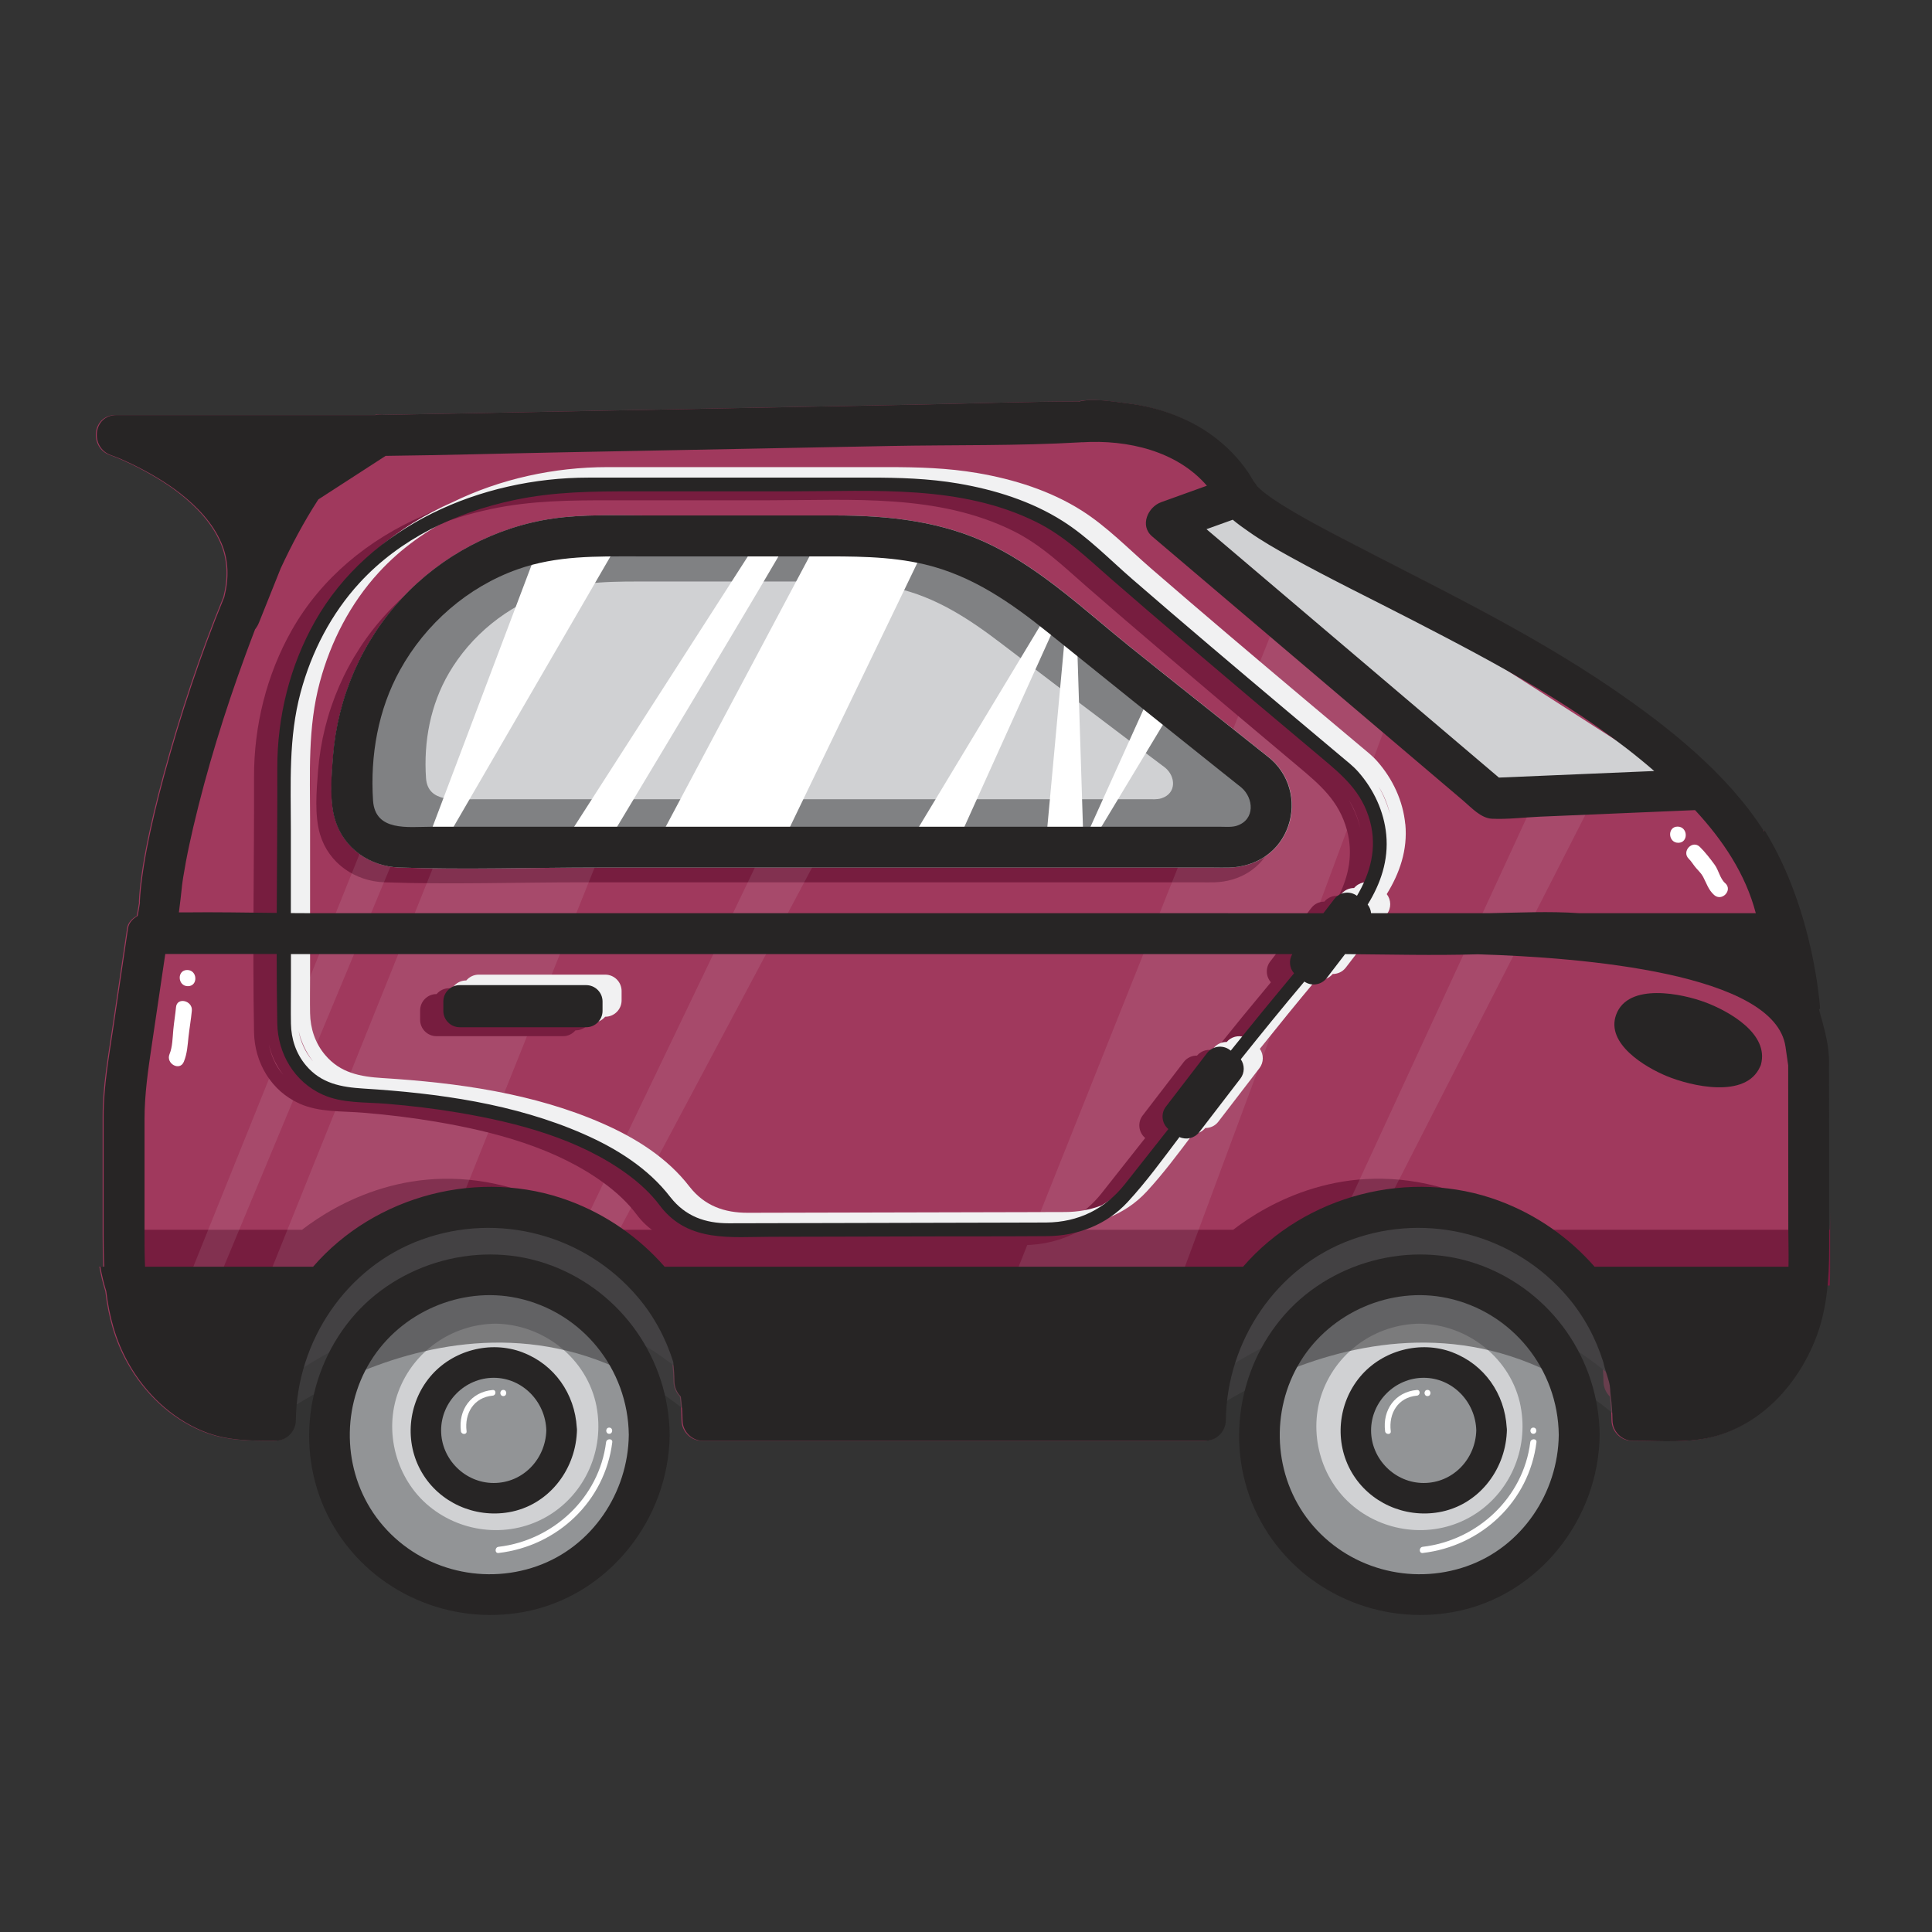 <?xml version="1.0" encoding="UTF-8"?>
<svg id="Layer_1" xmlns="http://www.w3.org/2000/svg" version="1.1" viewBox="0 0 512 512">
  <rect x="0" y="0" width="512" height="512" fill="#333333" stroke="none"/>
  <!-- Generator: Adobe Illustrator 29.1.0, SVG Export Plug-In . SVG Version: 2.1.0 Build 142)  -->
  <defs>
    <style>
      .st0 {
        fill: #e6e6e7;
        opacity: .1;
      }

      .st0, .st1 {
        isolation: isolate;
      }

      .st2 {
        fill: #929496;
      }

      .st3 {
        fill: #a0395d;
      }

      .st4 {
        fill: #771d3f;
      }

      .st5 {
        fill: #fff;
      }

      .st6 {
        fill: #f1f1f2;
      }

      .st7 {
        fill: #808183;
      }

      .st1 {
        opacity: .6;
      }

      .st1, .st8 {
        fill: #434244;
      }

      .st9 {
        fill: #272525;
      }

      .st10 {
        fill: #d0d1d3;
      }
    </style>
  </defs>
  <g>
    <path class="st3" d="M484.45,280.76c0-.22-.01-.44-.03-.64-.17-4.15-1.5-8.54-2.62-12.56l.28-.29s-1.53-25.94-14.75-47.31l-.05.41c-9.85-15.47-25.59-27.87-40.07-37.77-23.16-15.84-48.57-27.75-73.35-40.75-4.84-2.54-9.68-5.12-14.31-8.03-.97-.61-1.93-1.23-2.87-1.88-.42-.29-2.04-1.52-1.79-1.3-.7-.57-1.37-1.17-2-1.8-.22-.42-.5-.8-.83-1.14-4.24-7.56-11.15-13.42-19.06-16.89-4.79-2.1-9.71-3.38-14.9-3.98-3.14-.36-8.51-1.38-12.35-.43-14.56.02-29.15.57-43.71.85-28.9.56-57.81,1.12-86.72,1.67-17.99.35-35.99.69-53.98,1.04-.66-.15-1.36-.15-2.09.04-.04,0-.09,0-.13,0H30.63c-6.3,0-7.08,8.68-1.44,10.63.6.21,1.19.44,1.78.67.29.11.57.23.86.35.06.03.13.06.21.1.89.41,1.79.81,2.67,1.23,4.42,2.14,9.15,4.9,12.74,7.72,4.59,3.61,8.69,7.87,10.99,13.24,1.96,4.57,1.98,9.45.75,14.28-6.31,15.37-11.58,31.21-15.92,47.24-1.76,6.51-3.38,13.08-4.65,19.71-.56,2.94-1.03,5.89-1.39,8.86-.12,1.01-.24,2.02-.31,3.04-.05.67-.18,2.61-.06,2-.18,1.23-.41,2.45-.64,3.67-1.28.7-2.34,1.85-2.54,3.23-1.29,8.69-2.58,17.38-3.86,26.07-1.17,7.91-2.62,15.78-2.62,23.79v31.45c0,2.83.04,5.63.17,8.4h-1.04c.39,2.19.9,4.35,1.57,6.49.78,6.55,2.43,12.91,5.86,19.03,4.46,7.95,11.3,14.56,19.76,18.06,6.24,2.58,12.6,2.56,19.21,2.56,2.95,0,5.38-2.48,5.41-5.41.24-21.01,13.37-40.67,33.34-47.91,20.41-7.39,43.25-1.3,57.28,15.24,4.3,5.06,7.44,10.94,9.4,17.2.18,1.71.3,3.43.32,5.15.02,1.54.66,2.96,1.69,4.01.27,2.09.42,4.2.44,6.31.03,2.93,2.45,5.41,5.41,5.41h133.16c2.95,0,5.38-2.48,5.41-5.41.24-21.01,13.37-40.67,33.34-47.91,20.41-7.39,43.25-1.3,57.28,15.24,4.3,5.06,7.44,10.94,9.4,17.2.18,1.71.3,3.43.32,5.15.02,1.54.66,2.96,1.69,4.01.27,2.09.42,4.2.45,6.31.03,2.93,2.45,5.41,5.41,5.41,7.34,0,15.24.76,22.36-1.35,12.13-3.6,21.12-13.55,25.8-25.01,3.25-7.96,3.84-16.23,3.84-24.71v-24.72c-.01-8.42-.03-16.85-.04-25.28ZM31.76,121.63c-.34-.15-.34-.15,0,0h0Z"/>
    <g>
      <path class="st4" d="M484.92,325.9h-77.77c-.64-.48-1.3-.94-1.96-1.38,1.39,2.46,2.64,4.99,4.12,7.4.34.55.6,1.12.8,1.7,4.39,2.14,8.47,4.47,12.06,6.84.11.07.2.15.31.22h62.44c.06-1.63.08-3.28.08-4.93v-14.78c0,1.65-.02,3.29-.08,4.93Z"/>
      <path class="st4" d="M80.02,325.9H27.89c-.13-2.77-.17-5.57-.17-8.4v14.78c0,2.83.04,5.63.17,8.4h63.05c.05-1.44.46-2.87,1.14-4.17.76-2.09,2.2-3.95,4.19-5.19-.64.4.42-.42.96-.9.12-.23.55-.9.69-1.14,0,0,0,0,0,0l10.93-7.87h19.83s7.62-6.38,7.62-6.38c-26.79-8-47.3,3.97-56.28,10.88Z"/>
      <path class="st4" d="M326.81,325.9h-166.12c-1.59-1.18-3.24-2.26-4.94-3.24.46,1.51.6,3.11.33,4.6.45.31.89.63,1.33.95,1.18.85,2.37,1.71,3.47,2.67,2.37.69,4.08,2.23,5.15,4.13.92.37,1.72.87,2.41,1.48,2.65.58,4.56,2.17,5.72,4.19h163.52c2.72-4.36,6.01-7.76,9.7-10.34-.46-.71-.81-1.47-1.05-2.24l9.3-6.7h19.83s7.62-6.38,7.62-6.38c-26.79-8-47.29,3.98-56.28,10.88Z"/>
    </g>
    <path class="st4" d="M333.09,205.35c-.13-.14-.26-.27-.41-.39-12.34-9.83-24.71-19.61-37.01-29.49-11.71-9.4-23.03-20.22-36.6-26.94-13.19-6.52-27.48-8.01-42.02-8.01h-49.89c-8.2,0-16.45-.35-24.58.82-15.17,2.18-29.52,9.82-39.95,21.04-10.71,11.52-17.13,26.34-18.35,42-.41,5.21-.97,11.78.57,16.84,2.32,7.61,9.28,12.33,17.05,12.6,17.51.61,35.15,0,52.67,0h163.12c1.41,0,2.83.05,4.24,0,6.52-.21,12.34-3.64,15-9.71,2.84-6.48,1.38-13.98-3.84-18.78Z"/>
    <path class="st10" d="M337.1,201.43c-.13-.14-.26-.27-.41-.39-12.34-9.83-24.71-19.61-37.01-29.49-11.71-9.4-23.03-20.22-36.6-26.94-13.19-6.52-27.48-8.01-42.02-8.01h-49.89c-8.2,0-16.45-.35-24.58.82-15.17,2.18-29.52,9.82-39.95,21.04-10.71,11.52-17.13,26.34-18.35,42-.41,5.21-.97,11.78.57,16.84,2.32,7.61,9.28,12.33,17.05,12.6,17.51.61,35.15,0,52.67,0h163.12c1.41,0,2.83.05,4.24,0,6.52-.21,12.34-3.64,15-9.71,2.84-6.48,1.38-13.98-3.84-18.78Z"/>
    <g>
      <polygon class="st0" points="95.65 225.42 49.12 340.94 55.22 345.52 105.4 225.06 95.65 225.42"/>
      <polygon class="st0" points="117.3 223.62 68.57 344.8 118.26 327.95 159.52 225.06 117.3 223.62"/>
      <polygon class="st0" points="152.17 329.68 161.55 330.77 217.7 225.23 203.07 223.62 152.17 329.68"/>
      <polygon class="st0" points="355.3 323.47 364.68 324.55 421.81 212.67 407.18 211.06 355.3 323.47"/>
      <polygon class="st0" points="338.19 164.63 268.48 339.36 302.15 367.68 368.36 189.25 338.19 164.63"/>
    </g>
    <g>
      <path class="st8" d="M72.75,367.82s60.07-49.57,112.83.05c0,0-2.71-46.48-56.9-46.48s-55.93,46.43-55.93,46.43Z"/>
      <g>
        <path class="st2" d="M172.28,370.74c-3.81-20.14-22.16-34.52-42.35-34.76-18.09.21-34.23,11.44-40.58,28.43-6.25,16.76-.92,36.61,12.87,47.97,14.02,11.54,34.21,13.39,49.88,3.97,15.61-9.39,23.56-27.77,20.18-45.61Z"/>
        <path class="st10" d="M158.1,372.8c-2.42-12.75-14.03-21.86-26.82-22.01-11.46.14-21.68,7.24-25.7,18-3.96,10.61-.58,23.18,8.15,30.38,8.88,7.31,21.66,8.48,31.58,2.51,9.89-5.95,14.92-17.59,12.78-28.88Z"/>
        <path class="st2" d="M149.53,374.49c-1.63-8.6-9.46-14.74-18.09-14.85-7.73.09-14.62,4.89-17.33,12.14-2.67,7.16-.39,15.64,5.5,20.49,5.99,4.93,14.61,5.72,21.3,1.69,6.67-4.01,10.06-11.86,8.62-19.48Z"/>
        <path class="st5" d="M123.65,379.3c-.61-4.76,1.92-8.99,6.93-9.44.95-.08.96-1.58,0-1.5-5.77.51-9.16,5.26-8.43,10.94.12.94,1.62.95,1.5,0h0Z"/>
        <path class="st5" d="M133.38,369.98c1.05,0,1.05-1.64,0-1.64s-1.05,1.64,0,1.64h0Z"/>
        <path class="st5" d="M161.45,379.97c1.05,0,1.05-1.64,0-1.64s-1.05,1.64,0,1.64h0Z"/>
        <path class="st5" d="M160.62,382.19c-1.84,14.73-14.03,26.03-28.5,27.73-1.03.12-1.05,1.76,0,1.64,15.62-1.83,28.19-13.72,30.14-29.36.13-1.04-1.51-1.03-1.64,0Z"/>
      </g>
      <path class="st1" d="M70.35,377.82s61.74-49.57,115.98.05c0,0-.9-56.6-56.61-56.6-55.56,0-59.37,56.55-59.37,56.55Z"/>
    </g>
    <g>
      <path class="st8" d="M317.66,367.82s60.07-49.57,112.83.05c0,0-2.71-46.48-56.9-46.48s-55.93,46.43-55.93,46.43Z"/>
      <g>
        <path class="st2" d="M417.2,370.74c-3.81-20.14-22.16-34.52-42.35-34.76-18.09.21-34.23,11.44-40.58,28.43-6.25,16.76-.92,36.61,12.87,47.97,14.02,11.54,34.21,13.39,49.87,3.97,15.62-9.39,23.56-27.77,20.18-45.61Z"/>
        <path class="st10" d="M403.01,372.8c-2.42-12.75-14.03-21.86-26.82-22.01-11.46.14-21.68,7.24-25.7,18-3.96,10.61-.59,23.18,8.15,30.38,8.88,7.31,21.66,8.48,31.58,2.51,9.89-5.95,14.92-17.59,12.78-28.88Z"/>
        <path class="st2" d="M394.44,374.49c-1.63-8.6-9.46-14.74-18.09-14.85-7.73.09-14.62,4.89-17.33,12.14-2.67,7.16-.39,15.64,5.5,20.49,5.99,4.93,14.61,5.72,21.3,1.69,6.67-4.01,10.06-11.86,8.62-19.48Z"/>
        <path class="st5" d="M368.57,379.3c-.61-4.76,1.92-8.99,6.93-9.44.95-.08.96-1.58,0-1.5-5.77.51-9.16,5.26-8.43,10.94.12.94,1.62.95,1.5,0h0Z"/>
        <path class="st5" d="M378.3,369.98c1.05,0,1.05-1.64,0-1.64s-1.05,1.64,0,1.64h0Z"/>
        <path class="st5" d="M406.36,379.97c1.05,0,1.05-1.64,0-1.64s-1.05,1.64,0,1.64h0Z"/>
        <path class="st5" d="M405.54,382.19c-1.84,14.73-14.03,26.03-28.5,27.73-1.03.12-1.05,1.76,0,1.64,15.62-1.83,28.19-13.72,30.14-29.36.13-1.04-1.51-1.03-1.64,0Z"/>
      </g>
      <path class="st1" d="M315.26,377.82s61.74-49.57,115.98.05c0,0-.9-56.6-56.61-56.6-55.56,0-59.37,56.55-59.37,56.55Z"/>
    </g>
    <polygon class="st10" points="327.96 131.84 308.88 138.71 395.1 211.96 449.27 209.67 327.96 131.84"/>
    <g>
      <path class="st4" d="M152.53,261.9h-33.53c-1.32,0-2.5.6-3.3,1.54h-.03c-2.38,0-4.33,1.95-4.33,4.33v2.5c0,2.38,1.95,4.33,4.33,4.33h33.53c1.32,0,2.5-.6,3.3-1.54h.03c2.38,0,4.33-1.95,4.33-4.33v-2.5c0-2.38-1.95-4.33-4.33-4.33Z"/>
      <path class="st4" d="M364.54,222.03c-.59-6.18-3.33-12.02-7.42-16.66-1.36-1.54-2.96-2.77-4.53-4.09-4.78-4.01-9.56-8.02-14.33-12.04-13.75-11.58-27.49-23.2-41.08-34.98-5.98-5.19-11.72-11.13-18.43-15.37-8.31-5.26-17.96-8.27-27.6-9.92-7.88-1.35-15.72-1.57-23.66-1.57h-74.4c-14.04,0-28.37,3.1-41.01,9.29-14.37,6.28-26.86,16.38-34.76,30.32-6.69,11.81-10.03,25.36-10,38.9.06,22.54-.4,45.1,0,67.63.14,8.09,4.55,15.56,12.06,18.93,5.21,2.34,11.16,1.94,16.73,2.4,6.47.53,12.92,1.29,19.33,2.38,15.53,2.63,31.9,6.91,44.78,16.39,3.15,2.32,6.12,5.04,8.47,8.19.05.07.11.12.16.18.04.06.07.13.12.19,7.43,9.46,18.6,7.95,29.19,7.93,14.34-.03,28.68-.07,43.02-.1,10.07-.02,20.15.02,30.22-.07,5.05-.04,9.97-1.24,14.3-3.6,3.86-1.5,7.39-3.81,10.3-6.96,4.4-4.76,8.35-10.07,12.3-15.31,1.22-.02,2.41-.55,3.24-1.54,1.3,0,2.6-.56,3.45-1.67l10.9-14.19c1.18-1.53,1.16-3.62.11-5.13,4.94-6.18,9.93-12.33,15.02-18.4,1.54.35,3.21-.16,4.28-1.43,1.31,0,2.6-.56,3.46-1.67l10.9-14.19c1.23-1.59,1.16-3.79-.03-5.31,3.42-5.55,5.57-11.7,4.92-18.52ZM317.17,279.74c-1.3,0-2.6.57-3.45,1.68l-10.9,14.19c-1.42,1.84-1.1,4.49.67,5.97-3.83,4.85-7.66,9.71-11.49,14.56-2.33,2.95-5.04,5.28-8.06,6.96-2.93,1.11-6.11,1.69-9.5,1.71-3.54.02-7.08.02-10.62.03-24.51.06-49.02.11-73.53.17-6.18.01-11.45-1.83-15.42-6.9,0,0-.01-.01-.02-.02-5.87-7.66-14.33-12.94-23.08-16.77-18.22-7.99-38.52-10.79-58.21-12.01-5.96-.37-11.25-1.33-15.3-6.15-2.64-3.14-3.9-7-3.97-11.06-.06-3.36,0-6.73,0-10.09v-41.19c0-12.34-.65-24.42,2.59-36.46,2.88-10.73,8.09-20.85,15.63-29.06,5.83-6.35,12.82-11.28,20.43-14.99,5.49-2.37,11.25-4.15,17.13-5.4,10.73-2.28,21.05-2.33,31.89-2.33h41.92c21.67,0,44.57-1.81,64.61,8.11,7.54,3.73,13.42,9.48,19.69,14.95,6.49,5.66,13.02,11.26,19.58,16.84,12,10.23,24.06,20.4,36.14,30.53,5.85,4.91,10.97,9.18,13.07,17.04,1.67,6.24.46,12.06-2.19,17.38-1.41-.16-2.86.36-3.82,1.51-1.3,0-2.6.57-3.45,1.68l-10.9,14.19c-1.28,1.66-1.15,3.98.19,5.5-2.53,3.03-5.05,6.08-7.55,9.13-2.45,2.99-4.88,6-7.31,9.02-1.66-.58-3.56-.1-4.74,1.3ZM360.49,219.45c-.66-2.61-1.69-5.11-3.04-7.44,1.19,1.89,2.15,4.01,2.81,6.48.09.32.15.64.23.96ZM71.22,276.61c.68,3,1.98,5.8,3.82,8.21-.04-.05-.08-.09-.12-.14-1.98-2.36-3.18-5.12-3.69-8.07Z"/>
    </g>
    <g>
      <path class="st6" d="M160.4,258.29h-33.53c-1.32,0-2.5.6-3.3,1.54h-.03c-2.38,0-4.33,1.95-4.33,4.33v2.5c0,2.38,1.95,4.33,4.33,4.33h33.53c1.32,0,2.5-.6,3.3-1.54h.03c2.38,0,4.33-1.95,4.33-4.33v-2.5c0-2.38-1.95-4.33-4.33-4.33Z"/>
      <path class="st6" d="M372.41,218.42c-.59-6.18-3.33-12.02-7.42-16.66-1.36-1.54-2.96-2.77-4.53-4.09-4.78-4.01-9.56-8.02-14.33-12.04-13.75-11.58-27.49-23.2-41.08-34.98-5.98-5.19-11.72-11.13-18.43-15.37-8.31-5.26-17.96-8.27-27.6-9.92-7.88-1.35-15.72-1.57-23.66-1.57h-74.4c-14.04,0-28.37,3.1-41.01,9.29-14.37,6.28-26.86,16.38-34.76,30.32-6.69,11.81-10.03,25.36-10,38.9.06,22.54-.4,45.1,0,67.63.14,8.09,4.55,15.56,12.06,18.93,5.21,2.34,11.16,1.94,16.73,2.4,6.47.53,12.92,1.29,19.33,2.38,15.53,2.63,31.9,6.91,44.78,16.39,3.15,2.32,6.12,5.04,8.47,8.19.05.07.11.12.16.18.04.06.07.13.12.19,7.43,9.46,18.6,7.95,29.19,7.93,14.34-.03,28.68-.07,43.02-.1,10.07-.02,20.15.02,30.22-.07,5.05-.04,9.97-1.24,14.3-3.6,3.86-1.5,7.39-3.81,10.3-6.96,4.4-4.76,8.35-10.07,12.3-15.31,1.22-.02,2.41-.55,3.24-1.54,1.3,0,2.6-.56,3.45-1.67l10.9-14.19c1.18-1.53,1.16-3.62.11-5.13,4.94-6.18,9.93-12.33,15.02-18.4,1.54.35,3.21-.16,4.28-1.43,1.31,0,2.6-.56,3.46-1.67l10.9-14.19c1.23-1.59,1.16-3.79-.03-5.31,3.42-5.54,5.57-11.69,4.93-18.52ZM325.04,276.13c-1.3,0-2.6.57-3.45,1.68l-10.9,14.19c-1.42,1.84-1.1,4.49.67,5.97-3.83,4.85-7.66,9.71-11.49,14.56-2.33,2.95-5.04,5.28-8.06,6.96-2.93,1.11-6.11,1.69-9.49,1.71-3.54.02-7.08.02-10.62.03-24.51.06-49.02.11-73.53.17-6.18.01-11.45-1.83-15.42-6.9,0,0-.01-.01-.02-.02-5.87-7.66-14.33-12.94-23.08-16.77-18.22-7.99-38.52-10.79-58.21-12.01-5.96-.37-11.25-1.33-15.3-6.15-2.64-3.14-3.9-7-3.97-11.06-.06-3.36,0-6.73,0-10.09v-41.19c0-12.34-.65-24.42,2.59-36.46,2.88-10.73,8.09-20.85,15.63-29.06,5.83-6.35,12.82-11.28,20.43-14.99,5.49-2.37,11.25-4.15,17.13-5.4,10.73-2.28,21.05-2.33,31.89-2.33h41.92c21.67,0,44.57-1.81,64.61,8.11,7.54,3.73,13.42,9.48,19.69,14.95,6.49,5.66,13.02,11.26,19.58,16.84,12,10.23,24.06,20.4,36.14,30.53,5.85,4.91,10.97,9.18,13.07,17.04,1.67,6.24.46,12.06-2.19,17.38-1.41-.16-2.86.36-3.82,1.51-1.3,0-2.6.57-3.45,1.68l-10.9,14.19c-1.28,1.66-1.15,3.98.19,5.5-2.53,3.03-5.05,6.08-7.55,9.13-2.45,2.99-4.88,6-7.31,9.02-1.66-.58-3.57-.1-4.75,1.3ZM368.36,215.84c-.66-2.61-1.69-5.11-3.04-7.44,1.19,1.89,2.15,4.01,2.81,6.48.09.32.16.64.23.96ZM79.09,273.01c.68,3,1.98,5.8,3.82,8.21-.04-.05-.08-.09-.12-.14-1.98-2.36-3.18-5.12-3.69-8.07Z"/>
    </g>
    <path class="st7" d="M314.38,224.94c1.22.01,2.5.04,3.79.07,1.82-.33,3.64-.7,5.44-1.16,1.52-.39,3.02-.82,4.5-1.33.66-.23,1.31-.48,1.96-.72.02,0,.04-.01.06-.02.07-.04.15-.08.25-.14,1.29-.69,2.56-1.35,3.79-2.13.16-.1.3-.2.42-.28.48-.43.96-.85,1.41-1.31.09-.1.4-.47.64-.76.2-.31.44-.68.5-.79.05-.08.48-1.02.6-1.24.13-.45.32-1.11.43-1.42,0-.23.01-.58.03-.9-.08-.18-.22-.72-.33-1.13-.13-.21-.4-.7-.59-.99-.35-.53-.69-1.06-1.05-1.58-.06-.03-1.18-1.48-1.18-1.48-.54-.65-1.09-1.28-1.63-1.93-1.53-1.81-2.98-3.68-4.43-5.56-.69-.91-1.1-1.93-1.3-3.01-2.84-2.14-5.69-4.28-8.53-6.42-7.91-5.94-15.81-11.88-23.68-17.86-10.94-8.31-21.52-17.88-34.2-23.81-12.32-5.77-25.68-7.08-39.27-7.08h-46.62c-7.66,0-15.37-.31-22.97.72-14.18,1.93-27.59,8.68-37.33,18.6-10,10.19-16.01,23.28-17.15,37.13-.38,4.6-.91,10.42.53,14.89,2.17,6.73,8.67,10.9,15.93,11.14,16.36.54,32.84,0,49.22,0h146.05l4.71.49ZM307.78,211.56c-1.13.36-2.48.24-3.67.24H125.88c-5.01,0-12.51,1.1-12.98-5.59-.66-9.6,1.14-19.4,6.08-27.85,5.76-9.86,15.28-17.73,26.55-21.5,8.84-2.95,17.74-2.75,26.95-2.75h40.13c8.3,0,16.62-.11,24.75,1.72,10.66,2.39,19.43,8.17,27.84,14.58,13.11,9.99,26.23,19.97,39.4,29.89,1.38,1.04,2.76,2.08,4.15,3.12,2.81,2.28,3.15,6.82-.97,8.14Z"/>
    <g>
      <path class="st5" d="M244.61,139.93l-14.41-.66c-.55.33-1.13.6-1.75.8-1.38.73-2.87,1.06-4.47,1h-.57c-1.74,0-3.37-.38-4.91-1.1l-44.89,84.42,33.07.29,39.52-81.94c-.66-.86-1.19-1.81-1.58-2.82Z"/>
      <path class="st5" d="M114.32,227.77c.08.36.16.71.25,1.05l48.92-84.32-19.96-1.79-30.75,81.34c.7,1.14,1.24,2.38,1.54,3.73Z"/>
      <path class="st5" d="M278.55,161.03l-38.48,63.83,12.37,1.19,27.87-61.73c-.57-1.1-1.15-2.2-1.75-3.29Z"/>
      <path class="st5" d="M288.52,224.68l24.27-40.26-7.8-.75-17.57,38.93c.36.7.73,1.39,1.1,2.07Z"/>
      <path class="st5" d="M282.58,164.63l-5.94,64.48,10.53-4.42-1.85-58.34c-.9-.58-1.81-1.15-2.73-1.72Z"/>
      <path class="st5" d="M200.91,143.21l-53.63,83.48,11.87-.29s49.36-82.05,49.36-82.91l-7.6-.29Z"/>
    </g>
    <path class="st5" d="M49.61,257.06c-2.76,0-2.58,4.29.18,4.29s2.58-4.29-.18-4.29Z"/>
    <path class="st5" d="M46.65,266.9c-.19,1.99-.53,3.97-.72,5.99-.2,2.1-.2,4.52-1,6.46-1.05,2.53,2.73,4.6,3.78,2.04.91-2.21.99-4.29,1.25-6.64.26-2.31.66-4.6.88-6.89.26-2.71-3.92-3.71-4.19-.97Z"/>
    <path class="st5" d="M444.58,219.06c-2.76,0-2.58,4.29.18,4.29s2.58-4.29-.18-4.29Z"/>
    <path class="st5" d="M457.21,234.07c-1.42-1.26-1.71-3.39-2.81-4.91-1.16-1.59-2.52-3.34-3.92-4.72-1.98-1.94-4.92,1.19-2.95,3.13.74.73,1.24,1.65,1.92,2.43.68.79,1.41,1.45,1.9,2.38.91,1.72,1.41,3.47,2.91,4.8,2.07,1.84,5.01-1.28,2.95-3.12Z"/>
  </g>
  <g>
    <path class="st9" d="M146.03,335.34c-18.51-6.96-40.51-1-53.05,14.25-12.77,15.52-14.81,37.87-4.38,55.21,10.39,17.29,30.71,26.08,50.44,22.34,22.27-4.22,38.18-24.53,38.44-46.89-.24-20.05-12.65-37.86-31.44-44.92ZM142.25,415.07c-14.9,5.23-31.72.6-41.62-11.8-9.65-12.09-10.53-29.39-2.45-42.5,8.01-13,23.94-19.97,38.93-16.77,17.15,3.67,29.33,18.78,29.53,36.26-.18,15.33-9.73,29.67-24.4,34.81Z"/>
    <path class="st9" d="M138.49,358.39c-8.54-3.25-18.64-.54-24.49,6.45-5.92,7.07-6.9,17.37-2.21,25.37,4.68,8,13.98,12.11,23.05,10.55,10.32-1.78,17.48-10.87,18.03-21.05.02-.2.04-.41.03-.63,0-.28-.01-.53-.05-.78-.53-8.91-5.9-16.68-14.36-19.9ZM130.84,393.01c-7.61,0-13.94-6.33-13.94-13.94s6.33-13.94,13.94-13.94,13.74,6.33,13.94,13.94c-.21,7.61-6.18,13.94-13.94,13.94Z"/>
    <path class="st9" d="M392.48,335.34c-18.51-6.96-40.51-1-53.05,14.25-12.77,15.52-14.81,37.87-4.38,55.21,10.39,17.29,30.71,26.08,50.44,22.34,22.27-4.22,38.18-24.53,38.44-46.89-.24-20.05-12.65-37.86-31.44-44.92ZM388.7,415.07c-14.9,5.23-31.72.6-41.62-11.8-9.65-12.09-10.53-29.39-2.45-42.5,8.01-13,23.94-19.97,38.93-16.77,17.15,3.67,29.33,18.78,29.53,36.26-.18,15.33-9.73,29.67-24.39,34.81Z"/>
    <path class="st9" d="M384.94,358.39c-8.54-3.25-18.64-.54-24.49,6.45-5.92,7.07-6.9,17.37-2.22,25.37,4.68,8,13.98,12.11,23.05,10.55,10.32-1.78,17.48-10.87,18.03-21.05.02-.2.04-.41.03-.63,0-.28-.01-.53-.05-.78-.53-8.91-5.9-16.68-14.36-19.9ZM377.29,393.01c-7.61,0-13.94-6.33-13.94-13.94s6.33-13.94,13.94-13.94,13.74,6.33,13.94,13.94c-.2,7.61-6.18,13.94-13.94,13.94Z"/>
    <path class="st9" d="M337.04,201.43c-.13-.14-.26-.27-.41-.39-12.34-9.83-24.71-19.61-37.01-29.49-11.71-9.4-23.03-20.22-36.6-26.94-13.19-6.52-27.48-8.01-42.02-8.01h-49.89c-8.2,0-16.45-.35-24.58.82-15.17,2.18-29.52,9.82-39.95,21.04-10.71,11.52-17.13,26.34-18.35,42-.41,5.21-.97,11.78.57,16.84,2.32,7.61,9.27,12.33,17.05,12.6,17.51.61,35.15,0,52.67,0h163.12c1.41,0,2.83.05,4.24,0,6.52-.21,12.34-3.64,15-9.71,2.84-6.48,1.38-13.98-3.84-18.78ZM327.83,218.81c-1.33.45-2.91.29-4.31.29H114.11c-5.89,0-14.7,1.36-15.25-6.95-.78-11.92,1.34-24.1,7.15-34.59,6.77-12.25,17.95-22.02,31.19-26.7,10.39-3.67,20.84-3.41,31.67-3.41h47.15c9.75,0,19.53-.13,29.08,2.13,12.53,2.97,22.82,10.15,32.71,18.11,15.4,12.42,30.82,24.81,46.29,37.13,1.62,1.29,3.25,2.59,4.87,3.88,3.29,2.82,3.69,8.47-1.14,10.11Z"/>
    <path class="st9" d="M155.35,261.07h-33.53c-2.38,0-4.33,1.95-4.33,4.33v2.5c0,2.38,1.95,4.33,4.33,4.33h33.53c2.38,0,4.33-1.95,4.33-4.33v-2.5c0-2.38-1.95-4.33-4.33-4.33Z"/>
    <path class="st9" d="M484.71,280.76c0-.22-.01-.44-.03-.64-.17-4.15-1.5-8.54-2.62-12.56l.28-.29s-1.53-25.94-14.75-47.31l-.05.41c-9.85-15.47-25.59-27.87-40.07-37.77-23.16-15.84-48.57-27.75-73.35-40.75-4.84-2.54-9.68-5.12-14.31-8.03-.97-.61-1.93-1.23-2.87-1.88-.42-.29-2.04-1.52-1.79-1.3-.7-.57-1.37-1.17-2-1.8-.22-.42-.5-.8-.83-1.14-4.24-7.56-11.15-13.42-19.06-16.89-4.79-2.1-9.71-3.38-14.9-3.98-3.14-.36-8.51-1.38-12.35-.43-14.56.02-29.15.57-43.71.85-28.9.56-57.81,1.12-86.72,1.67-17.99.35-35.99.69-53.98,1.04-.66-.15-1.36-.15-2.09.04-.04,0-.09,0-.13,0H30.89c-6.3,0-7.08,8.68-1.44,10.63.6.21,1.19.44,1.78.67.29.11.57.23.86.35.06.03.13.06.21.1.89.41,1.79.81,2.67,1.23,4.42,2.14,9.15,4.9,12.74,7.72,4.59,3.61,8.69,7.87,10.99,13.24,1.96,4.57,1.98,9.45.75,14.28-6.31,15.37-11.58,31.21-15.92,47.24-1.76,6.51-3.38,13.08-4.65,19.71-.56,2.94-1.03,5.89-1.39,8.86-.12,1.01-.24,2.02-.31,3.04-.05.67-.18,2.61-.06,2-.18,1.23-.41,2.45-.64,3.67-1.28.7-2.34,1.85-2.54,3.23-1.29,8.69-2.58,17.38-3.86,26.07-1.17,7.91-2.62,15.78-2.62,23.79v31.45c0,2.83.04,5.63.17,8.4h-1.04c.39,2.19.9,4.35,1.57,6.49.79,6.55,2.43,12.91,5.86,19.03,4.46,7.95,11.3,14.56,19.76,18.06,6.24,2.58,12.6,2.56,19.21,2.56,2.95,0,5.38-2.48,5.41-5.41.24-21.01,13.37-40.67,33.34-47.91,20.41-7.39,43.25-1.3,57.28,15.24,4.3,5.06,7.44,10.94,9.4,17.2.18,1.71.3,3.43.32,5.15.02,1.54.66,2.96,1.69,4.01.27,2.09.42,4.2.45,6.31.03,2.93,2.45,5.41,5.41,5.41h133.16c2.95,0,5.38-2.48,5.41-5.41.24-21.01,13.37-40.67,33.34-47.91,20.41-7.39,43.25-1.3,57.28,15.24,4.3,5.06,7.44,10.94,9.4,17.2.44,1.96,1.02,3.45,1.48,5.11.48,1.74.3,2.59.52,4.05.27,2.09.42,4.2.45,6.31.03,2.93,2.45,5.41,5.41,5.41,7.34,0,15.24.76,22.36-1.35,12.13-3.6,21.11-13.55,25.8-25.01,3.25-7.96,3.84-16.23,3.84-24.71v-24.72c0-8.43-.02-16.86-.03-25.28ZM32.02,121.63c-.34-.15-.34-.15,0,0h0ZM326.69,137.73c1.42,1.22,2.97,2.27,4.13,3.09,3.54,2.51,7.33,4.67,11.13,6.77,10.76,5.94,21.83,11.31,32.75,16.95,22.01,11.37,44.8,23.41,63.69,39.79-13.72.58-27.44,1.16-41.16,1.74-24.52-20.83-49.03-41.66-73.55-62.48-1.32-1.12-2.63-2.23-3.95-3.35,2.32-.84,4.64-1.67,6.95-2.5ZM48.21,234.91c.02-.16.12-.92.15-1.16.06-.42.12-.84.19-1.27.22-1.38.46-2.76.72-4.14.58-3.08,1.25-6.14,1.96-9.19,3.62-15.43,8.34-30.64,13.8-45.52.84-2.28,1.69-4.57,2.57-6.85.43-.55.79-1.18,1.06-1.85,1.91-4.77,3.82-9.54,5.73-14.32,2.89-6.21,6.1-12.26,9.8-17.99.06-.09.11-.18.18-.27,5.94-3.85,11.89-7.7,17.83-11.54,15.8-.18,31.6-.65,47.4-.95,28.79-.56,57.57-1.11,86.36-1.67,16.75-.32,33.67,0,50.4-.97.16,0,.31-.02.47-.04-.02.01-.05.02-.07.03,12.09-.75,25.15,2.31,33.08,11.51-4.05,1.46-8.09,2.91-12.13,4.37-3.5,1.26-5.74,6.2-2.39,9.05,17.9,15.21,35.8,30.41,53.7,45.62,9.56,8.13,19.13,16.25,28.7,24.38,2.16,1.83,4.71,4.7,7.67,4.83,4.17.2,8.5-.36,12.67-.54,13.72-.58,27.43-1.16,41.15-1.74,7.37,7.95,13.39,16.95,16.09,27.31h-46.87c-7.9-.55-15.7-.14-23.6,0h-31.48c-.08-.82-.38-1.62-.9-2.28,3.42-5.54,5.57-11.69,4.92-18.52-.59-6.18-3.33-12.02-7.42-16.66-1.36-1.54-2.96-2.77-4.53-4.09-4.78-4.01-9.56-8.02-14.33-12.04-13.75-11.58-27.49-23.2-41.07-34.98-5.98-5.19-11.72-11.13-18.43-15.37-8.31-5.26-17.96-8.27-27.6-9.92-7.88-1.35-15.72-1.57-23.66-1.57h-74.4c-28.43,0-58.06,12.68-72.44,38.07-6.69,11.81-10.03,25.36-10,38.9.03,12.79-.1,25.6-.15,38.39-8.17-.09-16.36-.24-24.52-.14-.47,0-.94,0-1.41,0,.3-2.28.57-4.57.81-6.89ZM309.63,299.21c-3.83,4.85-7.66,9.71-11.49,14.56-5.26,6.65-12.42,10.15-20.89,10.21-3.54.02-7.08.02-10.62.03-24.51.06-49.02.11-73.53.17-6.18.01-11.45-1.83-15.42-6.9,0,0-.01-.01-.02-.02-5.87-7.66-14.33-12.94-23.08-16.77-18.22-7.99-38.52-10.79-58.21-12.01-5.96-.37-11.25-1.33-15.3-6.15-2.64-3.14-3.9-7-3.97-11.06-.06-3.36,0-6.73,0-10.09v-8.34h265.37c-.97,1.62-.77,3.69.46,5.09-2.53,3.03-5.05,6.08-7.55,9.13-3.09,3.77-6.16,7.57-9.22,11.37l-.21-.16c-1.89-1.45-4.62-1.09-6.07.8l-10.9,14.19c-1.42,1.84-1.11,4.49.67,5.97ZM325.43,242.01H82.83c-1.92,0-3.83-.01-5.75-.03v-22c0-12.34-.65-24.42,2.58-36.46,2.88-10.73,8.09-20.85,15.63-29.06,10.78-11.73,25.46-18.65,40.89-21.92,10.73-2.28,21.05-2.33,31.89-2.33h41.92c21.67,0,44.57-1.81,64.61,8.11,7.54,3.73,13.42,9.48,19.69,14.95,6.49,5.66,13.02,11.26,19.58,16.84,12,10.23,24.06,20.4,36.14,30.53,5.85,4.91,10.97,9.18,13.07,17.04,1.92,7.17.04,13.79-3.47,19.72-1.88-1.39-4.56-1.02-6,.85l-2.9,3.77c-8.43,0-16.86,0-25.29,0ZM473.97,335.69h-51.39c-6.71-7.66-15.3-13.74-25.25-17.45-23.61-8.81-51.47-1.56-67.9,17.45h-153.3c-6.71-7.66-15.3-13.74-25.25-17.45-23.61-8.81-51.47-1.56-67.9,17.45h-44.54c-.14-2.96-.14-5.96-.14-8.99v-30.09c0-6.7.96-13.14,1.94-19.75,1.19-8.01,2.37-16.02,3.56-24.04h29.52c.01,6.12.05,12.23.16,18.35.14,8.09,4.55,15.56,12.06,18.93,5.21,2.34,11.16,1.94,16.73,2.4,6.47.53,12.92,1.29,19.33,2.38,15.53,2.63,31.9,6.91,44.78,16.39,3.15,2.32,6.12,5.04,8.47,8.19.05.07.11.12.16.18.04.06.07.13.12.19,7.43,9.46,18.6,7.95,29.19,7.93,14.34-.03,28.68-.07,43.02-.1,10.07-.02,20.14.01,30.22-.07,8.04-.07,15.76-3.06,21.27-9.03,4.94-5.34,9.31-11.37,13.74-17.23,1.79.82,3.99.34,5.24-1.29l10.9-14.19c1.18-1.53,1.16-3.62.11-5.13,5.54-6.93,11.13-13.82,16.85-20.59,1.88,1.3,4.49.92,5.9-.91l4.89-6.37c11.72.09,23.49.4,35.19.05,28,.84,78.78,5.05,81.53,24.52.27,1.91.5,3.53.71,4.92,0,14.38.03,28.75.03,43.12,0,3.35.13,6.8.05,10.22Z"/>
    <path class="st9" d="M452.04,265.67c-6.17-2.35-20.6-5.39-23.75,3.25-2.81,7.7,7.8,13.95,13.42,16.26,6.4,2.64,21.02,6.12,24.76-2.57.08-.14.15-.28.19-.45,2.25-8.21-8.47-14.15-14.62-16.5Z"/>
  </g>
</svg>